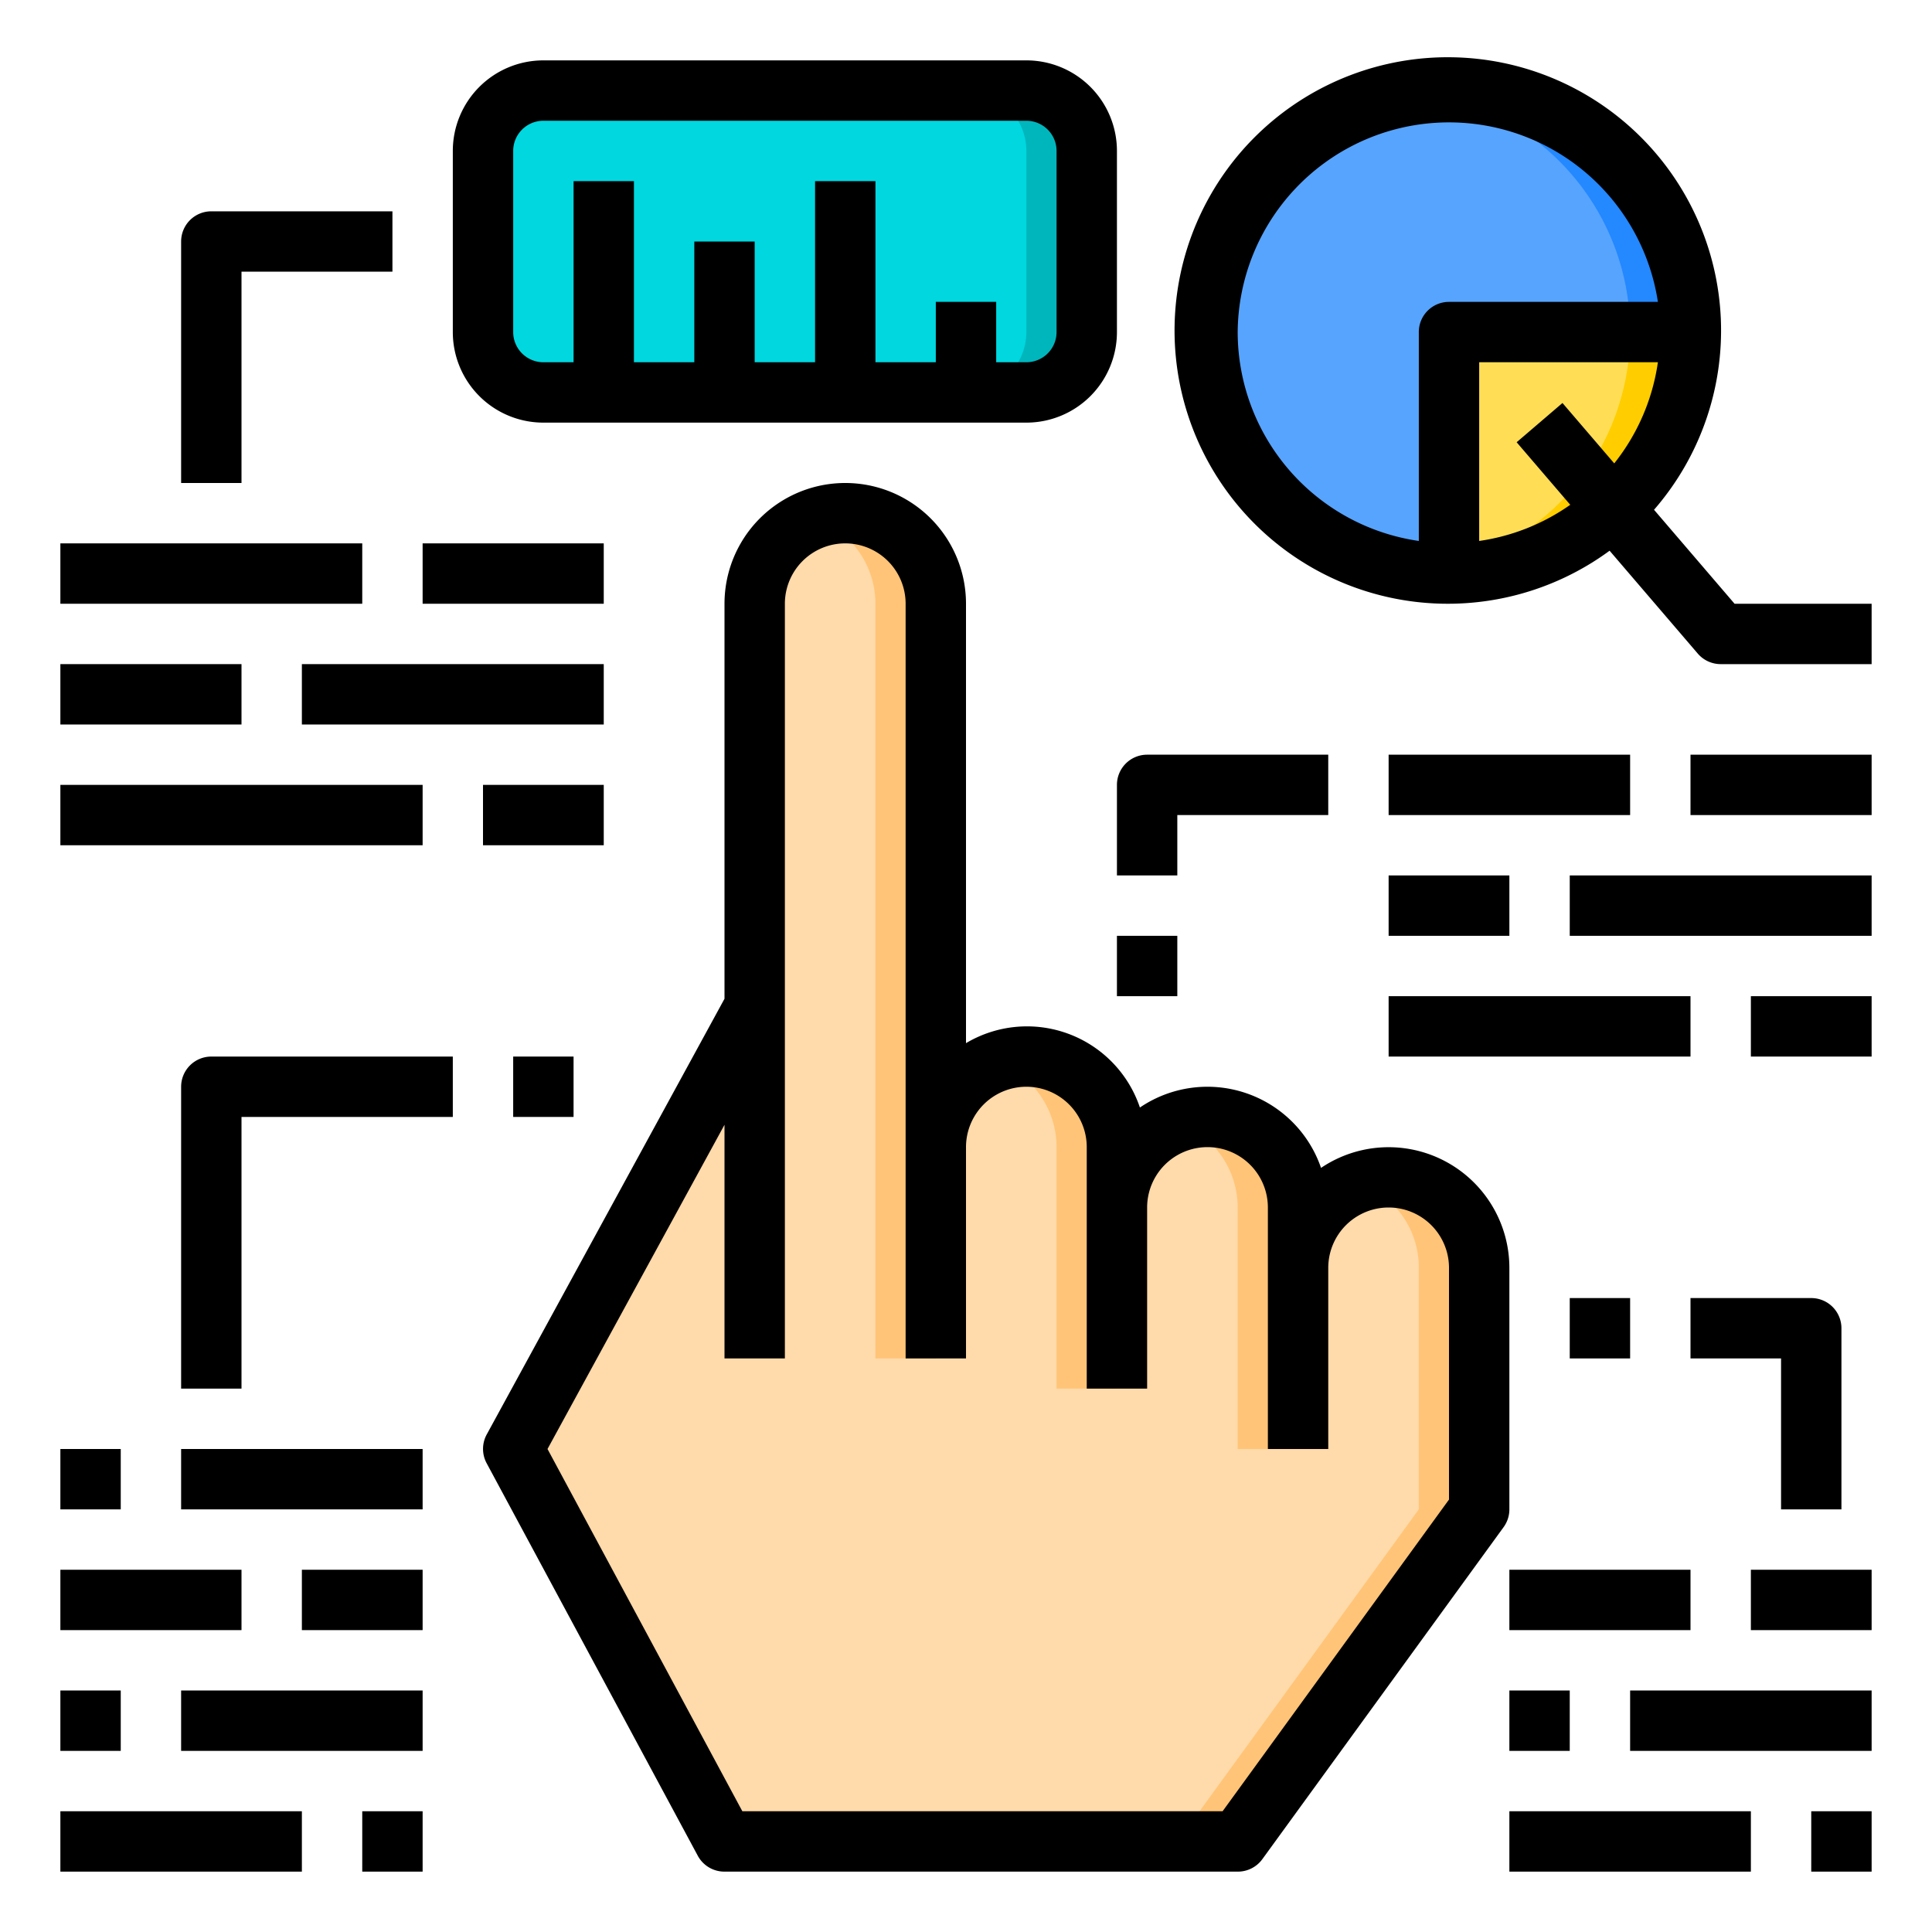 <svg height="512" viewBox="0 0 64 64" width="512" xmlns="http://www.w3.org/2000/svg"><g id="assistant"><path d="m56 11h-8v8a8 8 0 1 1 8-8z" fill="#57a4ff"/><path d="m56 11h-2a8 8 0 0 0 -7-7.94 8.262 8.262 0 0 1 1-.06 8 8 0 0 1 8 8z" fill="#2488ff"/><path d="m53.45 16.86a8.01 8.01 0 0 1 -5.45 2.14v-8h8a7.985 7.985 0 0 1 -2.55 5.86z" fill="#ffde55"/><path d="m56 11a7.994 7.994 0 0 1 -8 8v-.26a7.972 7.972 0 0 0 6-7.74z" fill="#ffcd00"/><path d="m37 40a3 3 0 0 1 6 0v2a3 3 0 0 1 6 0v8l-7.99 11h-17.02l-6.99-13 8-14.66v-13.34a3 3 0 0 1 6 0v18a3 3 0 0 1 6 0z" fill="#ffdaaa"/><g fill="#ffc477"><path d="m30.12 17.88a2.993 2.993 0 0 1 .88 2.12v25h-2v-25a2.993 2.993 0 0 0 -.88-2.12 2.838 2.838 0 0 0 -1.12-.7 2.772 2.772 0 0 1 1-.18 2.993 2.993 0 0 1 2.12.88z"/><path d="m36.12 35.88a2.993 2.993 0 0 1 .88 2.12v8h-2v-8a2.993 2.993 0 0 0 -.88-2.12 2.838 2.838 0 0 0 -1.12-.7 2.772 2.772 0 0 1 1-.18 2.993 2.993 0 0 1 2.12.88z"/><path d="m42.12 37.88a2.993 2.993 0 0 1 .88 2.12v8h-2v-8a2.993 2.993 0 0 0 -.88-2.12 2.838 2.838 0 0 0 -1.12-.7 2.772 2.772 0 0 1 1-.18 2.993 2.993 0 0 1 2.12.88z"/><path d="m49 42v8l-7.99 11h-2l7.99-11v-8a2.968 2.968 0 0 0 -2-2.82 2.772 2.772 0 0 1 1-.18 3 3 0 0 1 3 3z"/></g><path d="m24 13h-6a2.006 2.006 0 0 1 -2-2v-6a2.006 2.006 0 0 1 2-2h16a2.006 2.006 0 0 1 2 2v6a2.006 2.006 0 0 1 -2 2z" fill="#00d7df"/><path d="m36 5v6a2.006 2.006 0 0 1 -2 2h-2a2.006 2.006 0 0 0 2-2v-6a2.006 2.006 0 0 0 -2-2h2a2.006 2.006 0 0 1 2 2z" fill="#00b6bd"/><path d="m10 22h10v2h-10z"/><path d="m50 42a4 4 0 0 0 -6.239-3.312 3.979 3.979 0 0 0 -6-2 3.947 3.947 0 0 0 -5.761-2.132v-14.556a4 4 0 0 0 -8 0v13.085l-7.878 14.436a1 1 0 0 0 0 .953l6.993 13a1 1 0 0 0 .881.526h17.011a1 1 0 0 0 .809-.412l7.993-11a1 1 0 0 0 .191-.588zm-2 7.675-7.5 10.325h-15.909l-6.454-12 5.863-10.74v7.74h2v-25a2 2 0 0 1 4 0v25h2v-7a2 2 0 0 1 4 0v8h2v-6a2 2 0 0 1 4 0v8h2v-6a2 2 0 0 1 4 0z"/><path d="m16 26h4v2h-4z"/><path d="m2 22h6v2h-6z"/><path d="m2 26h12v2h-12z"/><path d="m18 14h16a3 3 0 0 0 3-3v-6a3 3 0 0 0 -3-3h-16a3 3 0 0 0 -3 3v6a3 3 0 0 0 3 3zm-1-9a1 1 0 0 1 1-1h16a1 1 0 0 1 1 1v6a1 1 0 0 1 -1 1h-1v-2h-2v2h-2v-6h-2v6h-2v-4h-2v4h-2v-6h-2v6h-1a1 1 0 0 1 -1-1z"/><path d="m57.46 20-2.668-3.113a9.052 9.052 0 1 0 -1.472 1.356l2.921 3.408a1 1 0 0 0 .759.349h5v-2zm-16.46-9a7 7 0 0 1 13.92-1h-6.92a1 1 0 0 0 -1 1v6.92a7 7 0 0 1 -6-6.92zm8 6.92v-5.92h5.92a6.957 6.957 0 0 1 -1.446 3.35l-1.715-2-1.518 1.3 1.776 2.072a6.951 6.951 0 0 1 -3.017 1.198z"/><path d="m2 18h10v2h-10z"/><path d="m14 18h6v2h-6z"/><path d="m52 29h10v2h-10z"/><path d="m58 33h4v2h-4z"/><path d="m46 29h4v2h-4z"/><path d="m46 33h10v2h-10z"/><path d="m46 25h8v2h-8z"/><path d="m56 25h6v2h-6z"/><path d="m54 56h8v2h-8z"/><path d="m60 60h2v2h-2z"/><path d="m50 56h2v2h-2z"/><path d="m50 60h8v2h-8z"/><path d="m50 52h6v2h-6z"/><path d="m58 52h4v2h-4z"/><path d="m6 56h8v2h-8z"/><path d="m12 60h2v2h-2z"/><path d="m2 56h2v2h-2z"/><path d="m6 48h8v2h-8z"/><path d="m2 48h2v2h-2z"/><path d="m2 60h8v2h-8z"/><path d="m2 52h6v2h-6z"/><path d="m10 52h4v2h-4z"/><path d="m17 35h2v2h-2z"/><path d="m6 36v10h2v-9h7v-2h-8a1 1 0 0 0 -1 1z"/><path d="m37 31h2v2h-2z"/><path d="m37 29h2v-2h5v-2h-6a1 1 0 0 0 -1 1z"/><path d="m52 43h2v2h-2z"/><path d="m61 50v-6a1 1 0 0 0 -1-1h-4v2h3v5z"/><path d="m8 9h5v-2h-6a1 1 0 0 0 -1 1v8h2z"/></g></svg>